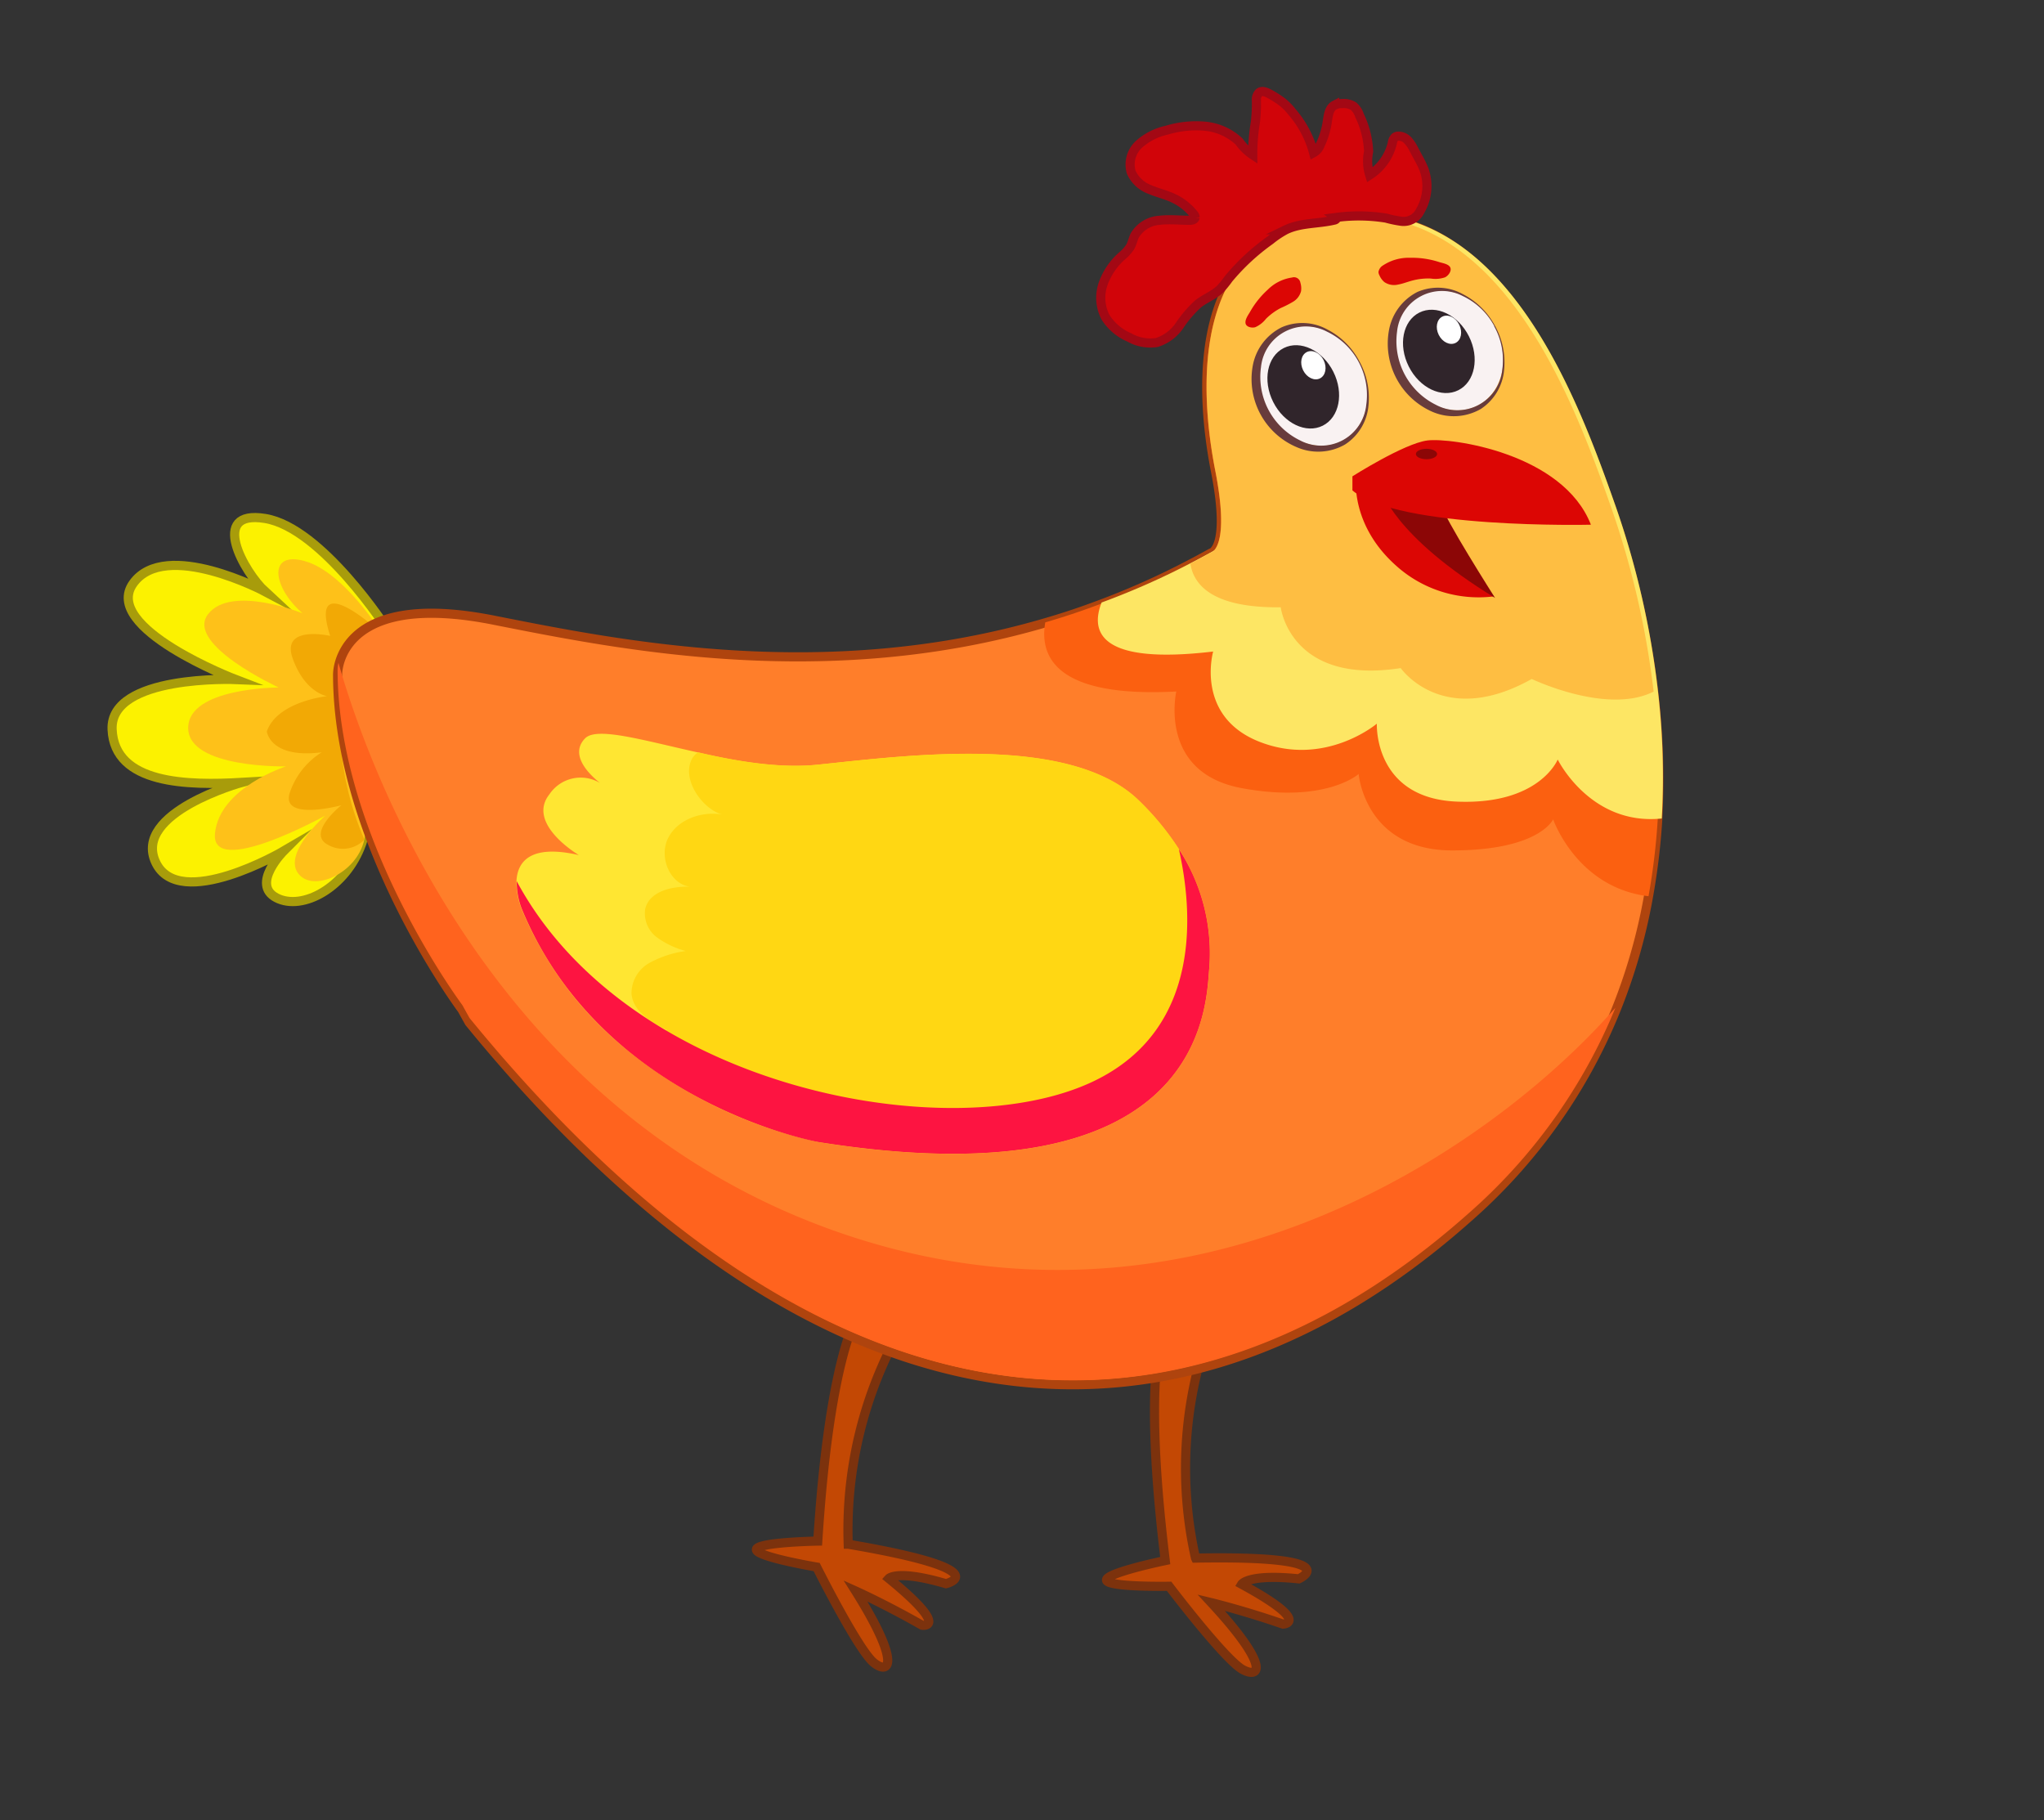 <svg id="Layer_1" data-name="Layer 1" xmlns="http://www.w3.org/2000/svg" viewBox="0 0 223.53 199.06"><rect x="0" y="0" width="223.53" height="199.06" fill="#333333" stroke="none"/><defs><style>.cls-1{fill:#c34804;stroke:#7c320d;}.cls-1,.cls-16,.cls-2,.cls-5{stroke-miterlimit:10;}.cls-2{fill:#fcf200;stroke:#a89c0b;}.cls-3{fill:#fec119;}.cls-4{fill:#f2a905;}.cls-5{fill:#ff7e2a;stroke:#af440e;}.cls-6{fill:#fb6010;}.cls-7{fill:#fde664;}.cls-8{fill:#febe42;}.cls-9{fill:#ff631e;}.cls-10{fill:#dc0604;}.cls-11{fill:#8c0606;}.cls-12{fill:#f9f2f2;}.cls-13{fill:#683c3c;}.cls-14{fill:#30252b;}.cls-15{fill:#fff;}.cls-16{fill:#d10409;stroke:#a30814;}.cls-17{fill:#ffe632;}.cls-18{fill:#ffd713;}.cls-19{fill:#fd1441;}</style></defs><path class="cls-1" d="M94.66,142.39s-3.76,3.07-5.23,26.14c0,0-6.59.11-6.71.91s6.59,1.93,6.59,1.93,4.55,9.09,6.25,10.46,3,.11-2-7.85c0,0,3.29,1.48,7.27,3.75,0,0,3.18.46-3.63-5.11,0,0,.9-1,6.25.57,0,0,6-1.48-10.69-4.32a44.74,44.74,0,0,1,5.8-23.64C105.34,133.18,94.66,142.39,94.66,142.39Z"/><path class="cls-1" d="M127.74,144s-3.12,3.71-.31,26.66c0,0-6.45,1.33-6.42,2.13s6.84.68,6.84.68,6.15,8.1,8.07,9.12,2.93-.43-3.46-7.33c0,0,3.52.85,7.85,2.35,0,0,3.21-.15-4.52-4.36,0,0,.7-1.17,6.24-.59,0,0,5.65-2.57-11.29-2.27a44.76,44.76,0,0,1,1.32-24.31C136.54,133,127.74,144,127.74,144Z"/><path class="cls-2" d="M42.38,68.86S35.22,57.72,29,56.7s-2.27,5.91,0,8c0,0-10.91-5.8-14.43-.91S25.78,74.31,25.78,74.31,12,73.74,12.26,79.77s8.29,6.13,14.2,5.79c0,0-12,3.3-9.43,8.75s14-1.25,14-1.25-3.64,3.64-.8,5.12,7.62-1.14,9.32-5.91S42.38,68.86,42.38,68.86Z"/><path class="cls-3" d="M41.58,69s0-.09-.15-.24c-.78-1.17-4.32-6.27-8-7.37-4.21-1.25-3.64,2.84-.34,5.68,0,0-7.85-3.18-10.35.11s7.73,8,7.73,8-9.89,0-9.89,4.43,10.69,4.2,10.69,4.2S24,86.13,23.51,91.13,35.56,89.2,35.56,89.2s-4.55,4-3,6.25,6.48.11,7.28-3.64S41.58,69,41.58,69Z"/><path class="cls-4" d="M41,68.63s-7.27-6.48-4.89.91c0,0-5.45-1.25-4.09,2.5s3.75,4.09,3.75,4.09-5.45.57-6.59,3.86c0,0,.34,3,6,2.28a8.37,8.37,0,0,0-3.53,4.54c-.79,3,5.68,1.25,5.68,1.25s-3.86,3.07-1.47,4.32a3.26,3.26,0,0,0,4-.57S33.28,78.06,41,68.63Z"/><path class="cls-5" d="M181.28,89.74a72.84,72.84,0,0,1-1,8.27,62.37,62.37,0,0,1-3.66,12.68,60.33,60.33,0,0,1-16.14,22.55c-30.52,27.1-69.62,27-109.17-21.43l-.79-1.42S36.92,92.16,36.92,73.74A4.69,4.69,0,0,1,37,73c.41-2.18,2.84-8,17-5.18,13.79,2.73,36.33,7.32,60.34.28q2.84-.82,5.7-1.89h0a84.4,84.4,0,0,0,10.16-4.53c.74-.38,1.47-.78,2.21-1.19,0,0,2.21-.34.51-9s-3.07-26.59,14.15-27.79S172.11,43.91,176.2,55.5a94.35,94.35,0,0,1,4.64,20.13A82.26,82.26,0,0,1,181.28,89.74Z"/><path class="cls-6" d="M181.28,89.74a72.84,72.84,0,0,1-1,8.27c-7.85-.94-10.43-8.41-10.43-8.41S168.36,93,158.81,93s-10.23-8.36-10.23-8.36S145,87.89,135.8,86.19s-7.16-10.57-7.16-10.57c-13.09.7-15-3.76-14.33-7.56q2.84-.82,5.7-1.89h0a84.4,84.4,0,0,0,10.16-4.53c.74-.38,1.47-.78,2.21-1.19,0,0,2.21-.34.51-9s-3.07-26.59,14.15-27.79S172.11,43.91,176.2,55.5a94.35,94.35,0,0,1,4.64,20.13A82.26,82.26,0,0,1,181.28,89.74Z"/><path class="cls-7" d="M181.73,89.51c-7.82.81-11.38-6.45-11.38-6.45s-2,5-11.08,4.6-8.7-8.52-8.7-8.52-5.63,4.77-12.78,2-5.12-9.89-5.12-9.89c-12.32,1.46-13.49-2.06-12.2-5.36h0a83.66,83.66,0,0,0,10.17-4.53c.73-.38,1.47-.78,2.2-1.19,0,0,2.22-.34.51-9s-3.06-26.6,14.15-27.79,25.06,20.28,29.15,31.88a93.46,93.46,0,0,1,4.64,20.12A81.29,81.29,0,0,1,181.73,89.51Z"/><path class="cls-8" d="M180.84,75.63c-5.09,2.58-13.33-1.38-13.33-1.38-9.72,5.46-14.33-1.19-14.33-1.19-12.1,1.88-13.12-6.65-13.12-6.65-7.42.09-9.52-2.42-9.88-4.77.74-.38,1.47-.78,2.21-1.19,0,0,2.21-.34.51-9s-3.07-26.59,14.15-27.79S172.11,43.91,176.2,55.5A94.35,94.35,0,0,1,180.84,75.63Z"/><path class="cls-9" d="M176.66,110.21a60.33,60.33,0,0,1-16.14,22.55c-30.52,27.1-69.62,27-109.17-21.43l-.79-1.42S36.92,91.67,36.92,73.26a4.69,4.69,0,0,1,.09-.78c3.24,11.36,16.29,47.9,52.93,61.64C129.18,148.83,162.63,126.2,176.66,110.21Z"/><path class="cls-10" d="M148.3,52.21s-.68,5.11,4.32,9.6a13.47,13.47,0,0,0,10.74,3.41L153.19,52.09Z"/><path class="cls-11" d="M150.8,53.29c.42.42,1.45,5.2,12.7,12.1,0,0-5.8-9.12-5.8-10.06S150.8,53.29,150.8,53.29Z"/><path class="cls-10" d="M147.9,52.09s5.63-3.58,8.18-3.92,14.84,1.37,17.9,9.21c0,0-21.14.51-26.08-3.75Z"/><ellipse class="cls-11" cx="156" cy="49.65" rx="1.16" ry="0.57"/><ellipse class="cls-12" cx="143.64" cy="42.21" rx="5.64" ry="6.79" transform="translate(-2.88 72.96) rotate(-28.23)"/><path class="cls-13" d="M148.66,39.51a8.24,8.24,0,0,1,1,4.78,5.66,5.66,0,0,1-2.57,4.32,5.87,5.87,0,0,1-5.26.3A8.09,8.09,0,0,1,137,40a5.87,5.87,0,0,1,3.17-4.21,5.65,5.65,0,0,1,5,.25A8.23,8.23,0,0,1,148.66,39.51Zm-.09.05a7.63,7.63,0,0,0-3.45-3.29,4.94,4.94,0,0,0-7.22,3.89,7.72,7.72,0,0,0,4.27,8,4.95,4.95,0,0,0,7.24-3.87A7.66,7.66,0,0,0,148.57,39.56Z"/><ellipse class="cls-14" cx="142.52" cy="42.32" rx="3.68" ry="4.75" transform="translate(-3.82 68.51) rotate(-26.69)"/><ellipse class="cls-15" cx="143.63" cy="39.95" rx="1.25" ry="1.61" transform="translate(-2.64 68.76) rotate(-26.69)"/><ellipse class="cls-12" cx="158.47" cy="38.33" rx="5.64" ry="6.79" transform="translate(0.72 79.51) rotate(-28.23)"/><path class="cls-13" d="M163.49,35.63a8.24,8.24,0,0,1,1,4.78,5.68,5.68,0,0,1-2.56,4.32,5.92,5.92,0,0,1-5.27.31,8.14,8.14,0,0,1-4.77-8.89A5.87,5.87,0,0,1,155,31.93a5.64,5.64,0,0,1,5,.25A8.29,8.29,0,0,1,163.49,35.63Zm-.09,0A7.58,7.58,0,0,0,160,32.39a4.94,4.94,0,0,0-7.22,3.89,7.76,7.76,0,0,0,4.27,8,4.94,4.94,0,0,0,7.24-3.86A7.61,7.61,0,0,0,163.4,35.68Z"/><ellipse class="cls-14" cx="157.35" cy="38.44" rx="3.68" ry="4.75" transform="translate(-0.5 74.76) rotate(-26.69)"/><ellipse class="cls-15" cx="158.46" cy="36.07" rx="1.25" ry="1.61" transform="translate(0.68 75.01) rotate(-26.69)"/><path class="cls-10" d="M138.64,31.68a4.7,4.7,0,0,1,2.65-1.33.71.71,0,0,1,.92.57,2.09,2.09,0,0,1,.07.93,1.91,1.91,0,0,1-.89,1.16,12,12,0,0,1-1.34.68,6.59,6.59,0,0,0-1.6,1.17,3.05,3.05,0,0,1-1.17.92c-.35.11-1,0-1.07-.43s.32-.94.49-1.24A9.71,9.71,0,0,1,138.64,31.68Z"/><path class="cls-10" d="M154.22,28.19a5.12,5.12,0,0,0-3,.85,1,1,0,0,0-.47.71.83.83,0,0,0,.11.37,1.92,1.92,0,0,0,.55.74,1.89,1.89,0,0,0,1.48.26c.52-.09,1-.29,1.53-.43a6.8,6.8,0,0,1,2.05-.23,3.25,3.25,0,0,0,1.55-.13c.35-.16.76-.69.58-1.08s-.88-.48-1.21-.59A9.61,9.61,0,0,0,154.22,28.19Z"/><path class="cls-16" d="M143.65,16.7a1.57,1.57,0,0,0,.72-.84,8.7,8.7,0,0,0,.78-2.54c.1-.69.19-1.51.81-1.83a1.7,1.7,0,0,1,.81-.16,2,2,0,0,1,1.26.29,2.25,2.25,0,0,1,.64,1,10,10,0,0,1,1,3.95,5.16,5.16,0,0,0,.12,2.57,5.72,5.72,0,0,0,2.48-3.53,1,1,0,0,1,.29-.61.62.62,0,0,1,.32-.11,1.41,1.41,0,0,1,1.07.45,4.21,4.21,0,0,1,.67,1l.46.86a11.35,11.35,0,0,1,.64,1.31,5.36,5.36,0,0,1-.42,4.57,2,2,0,0,1-2.18,1.1,12.24,12.24,0,0,1-1.55-.33,18.83,18.83,0,0,0-5.46-.07c.13.09,0,.26-.2.29-1.76.42-3.67.27-5.3,1.06a10.59,10.59,0,0,0-1.69,1.13,23.87,23.87,0,0,0-4.57,4.23,10.27,10.27,0,0,1-.93,1.14c-.69.65-1.61,1-2.36,1.57A12.73,12.73,0,0,0,129,35.59a4.75,4.75,0,0,1-2.48,1.86,4.58,4.58,0,0,1-3-.54,5.78,5.78,0,0,1-2.62-2.21,4.62,4.62,0,0,1-.28-3.61A7.29,7.29,0,0,1,122.69,28a4.64,4.64,0,0,0,.91-1c.22-.39.3-.85.5-1.26a3.41,3.41,0,0,1,2.71-1.65c1.1-.13,2.21,0,3.31,0,.24,0,.54-.07.58-.31a.54.54,0,0,0-.16-.36,6.18,6.18,0,0,0-2.15-1.71c-.86-.42-1.8-.62-2.68-1a3.57,3.57,0,0,1-2-1.88,3,3,0,0,1,.87-3.07,6.69,6.69,0,0,1,3-1.52,11.08,11.08,0,0,1,4.16-.44,6.31,6.31,0,0,1,3.77,1.68A5.52,5.52,0,0,0,137,16.94a20.62,20.62,0,0,1,.29-3.59A18.09,18.09,0,0,0,137.4,11a1.09,1.09,0,0,1,.29-.87c.33-.26.81-.05,1.17.15a11.23,11.23,0,0,1,1.36.87,6.61,6.61,0,0,1,1.08,1.1A11.18,11.18,0,0,1,143.65,16.7Z"/><path class="cls-17" d="M132.22,106.13c-.35,4.44-1,25.41-42.79,18.75a50.59,50.59,0,0,1-20.49-9.76A39.13,39.13,0,0,1,57,99.31a8.16,8.16,0,0,1-.52-2.94c.09-2,1.35-4.12,6.82-2.86-.28-.17-5.72-3.48-3.22-6.64a4.11,4.11,0,0,1,5.53-1.25C65.09,85.2,62,82.75,64,80.73c1.29-1.28,6.37.24,12.31,1.55,4.29,1,9,1.78,13.1,1.35,9.71-1,27.61-3.41,35.12,3.92a29.76,29.76,0,0,1,4.37,5.31A20.83,20.83,0,0,1,132.22,106.13Z"/><path class="cls-18" d="M132.22,106.13c-.35,4.44-1,25.41-42.79,18.75a50.59,50.59,0,0,1-20.49-9.76,5.5,5.5,0,0,1,4-2.47c-1.75-.87-3.74-2.07-3.88-4a3.83,3.83,0,0,1,2-3.37A11.5,11.5,0,0,1,75,104a9.44,9.44,0,0,1-3.17-1.5,3.26,3.26,0,0,1-1.27-3.1c.45-1.93,2.92-2.5,4.89-2.43-2.26-.32-3.43-3.34-2.36-5.37s3.64-2.9,5.89-2.53c-2.13-.56-4.54-3.87-3.28-6.13a2.13,2.13,0,0,1,.64-.67c4.29,1,9,1.78,13.1,1.35,9.71-1,27.61-3.41,35.12,3.92a29.76,29.76,0,0,1,4.37,5.31A20.83,20.83,0,0,1,132.22,106.13Z"/><path class="cls-19" d="M132.22,106.13c-.35,4.44-1,25.41-42.79,18.75,0,0-23.7-4.26-32.4-25.57a8.16,8.16,0,0,1-.52-2.94c12.28,22.82,47.6,29.29,63.09,21.87,12-5.74,10.81-18.8,9.32-25.38A20.83,20.83,0,0,1,132.22,106.13Z"/></svg>